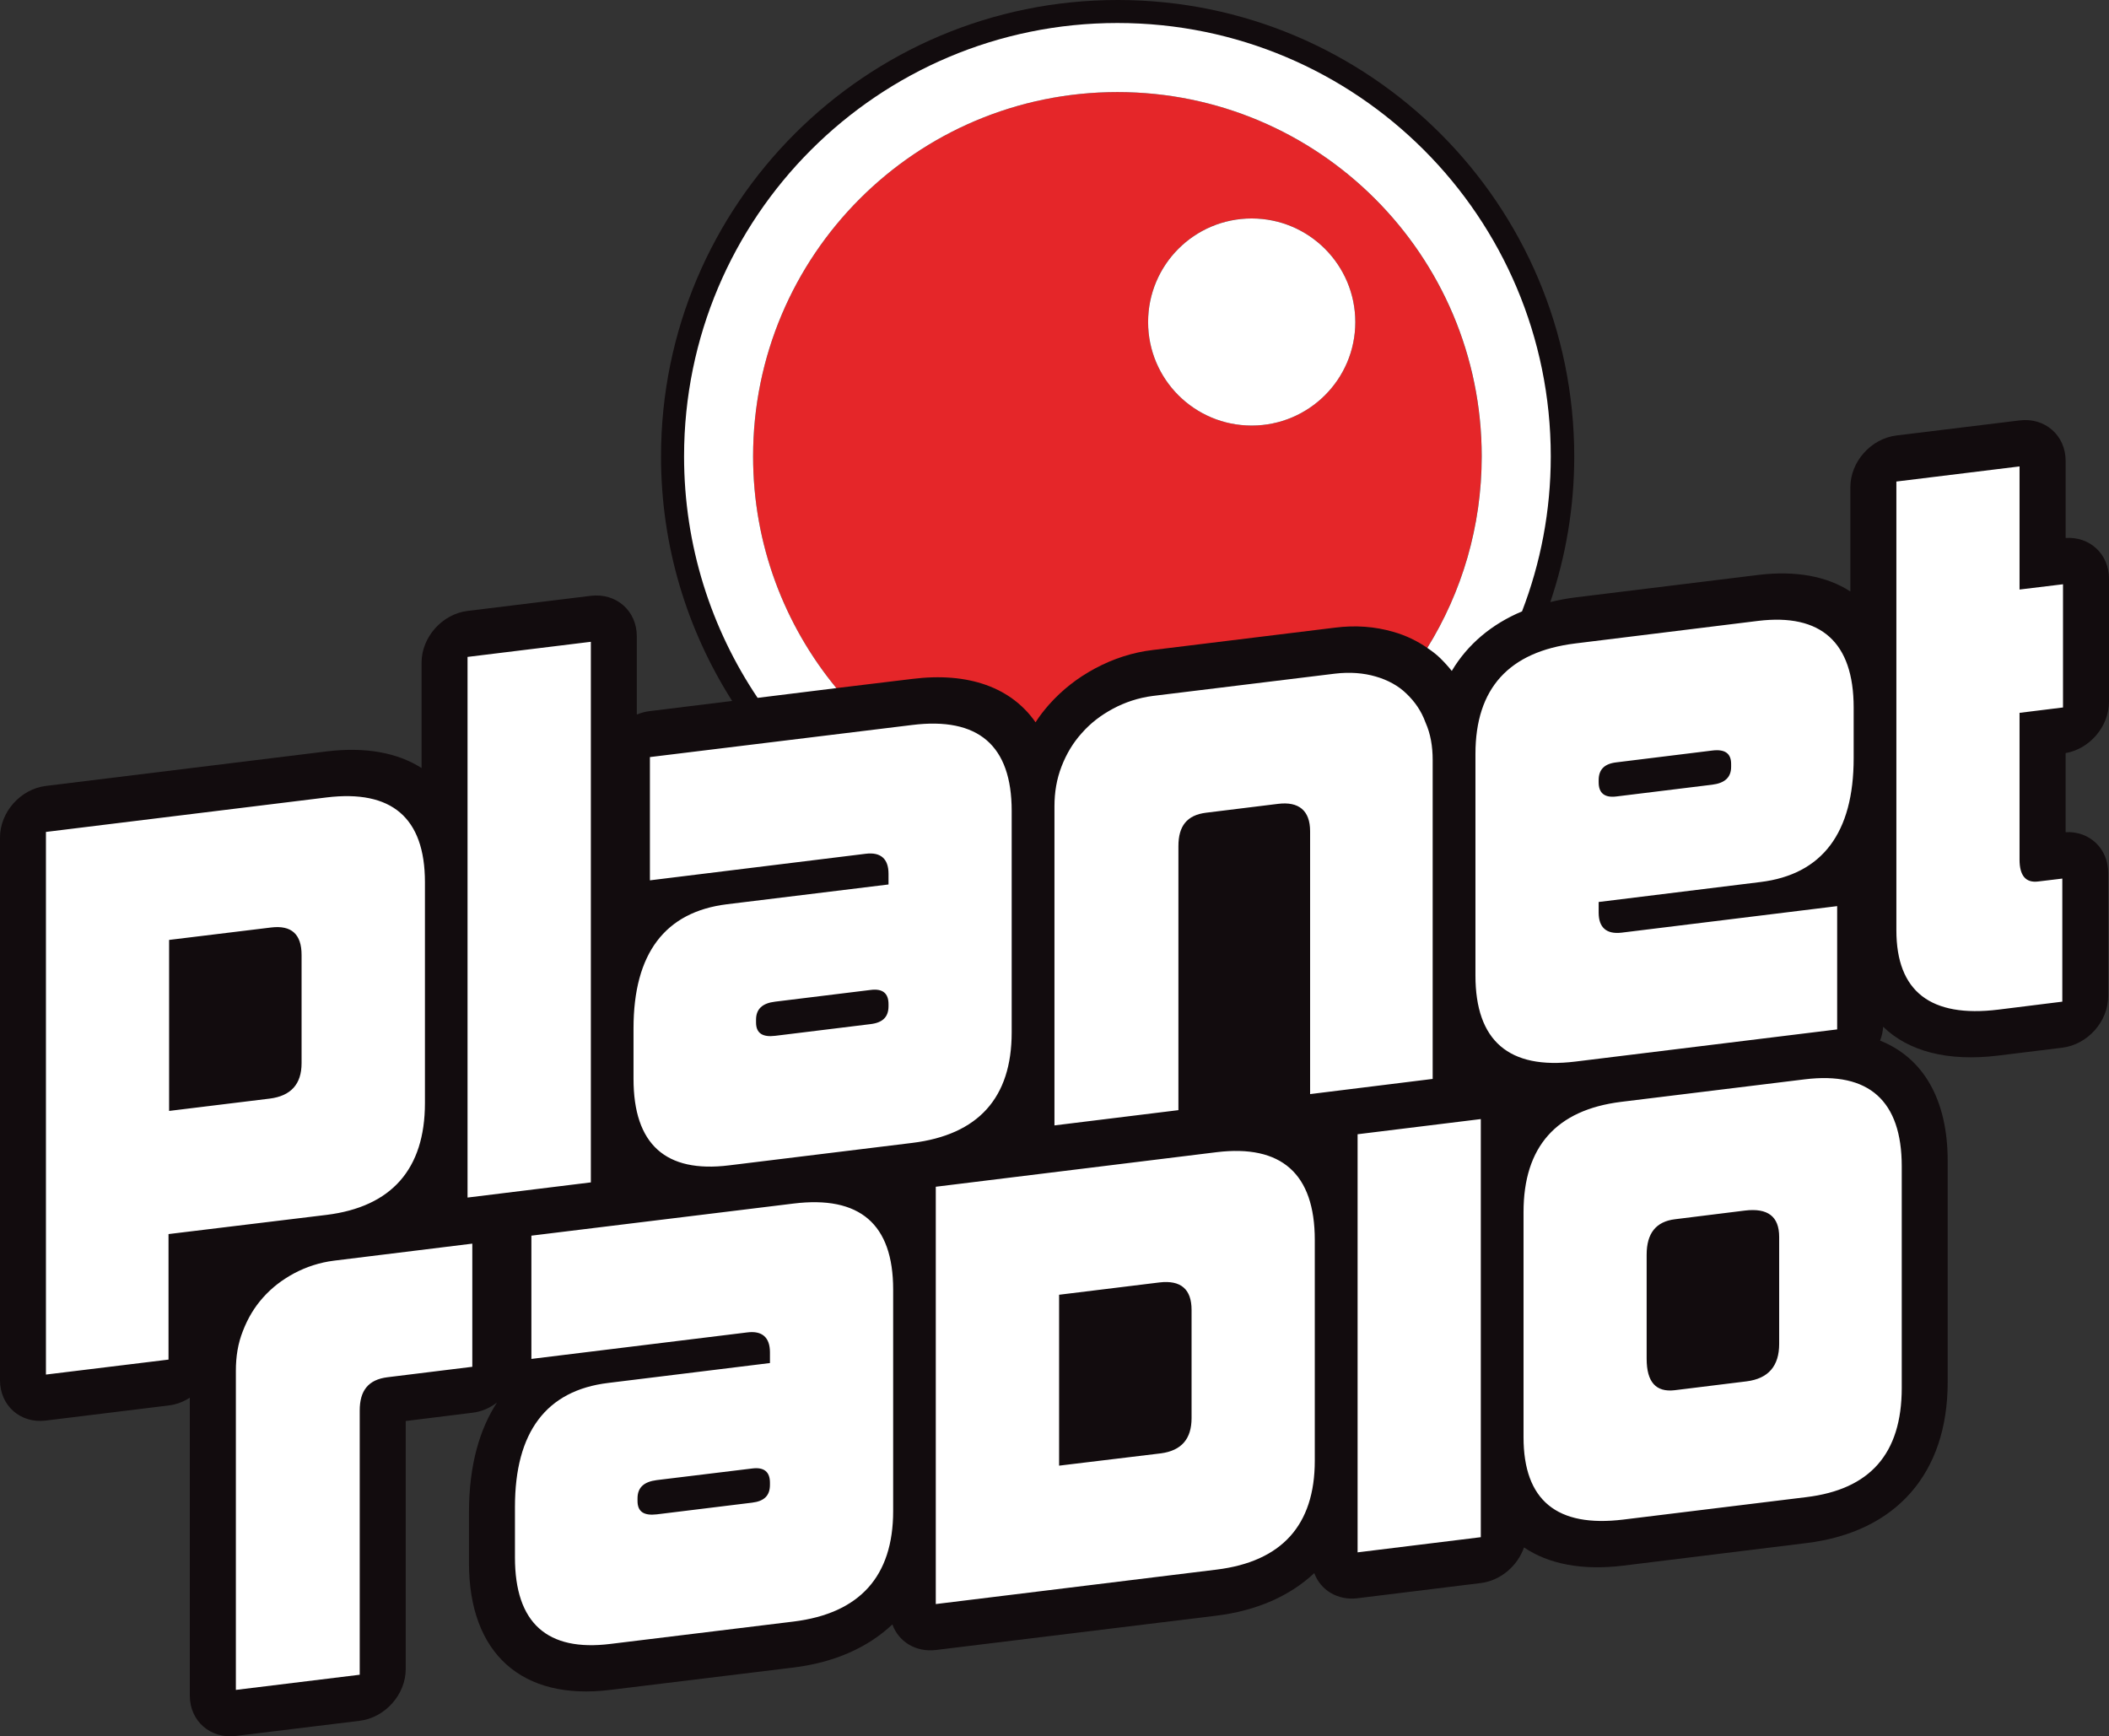 <svg enable-background="new 0 0 750 640" version="1.1" viewBox="0 0 710.81 585.24" xml:space="preserve" xmlns="http://www.w3.org/2000/svg">
<rect x="0" y="0" width="710.81" height="585.24" fill="#333333" stroke="none"/>
<path d="m710.81 236.53v-41.479c0-8.279-6.454-14.269-14.617-13.721v-26.016c0-8.562-6.984-14.684-15.53-13.605l-41.527 5.077c-8.594 1.079-15.497 8.876-15.497 17.438v35.141c-7.881-5.126-18.417-7.117-31.058-5.574l-61.705 7.582c-2.953 0.365-5.657 0.913-8.362 1.56 5.21-15.414 8.063-31.889 8.063-49.044 0-84.999-68.903-153.89-153.87-153.89-84.998 0-153.92 68.888-153.92 153.89 0 30.295 8.827 58.551 23.975 82.376l-27.724 3.418c-1.51 0.166-3.004 0.581-4.414 1.162v-26.398c0-8.577-6.919-14.65-15.497-13.621l-41.562 5.093c-8.527 1.046-15.479 8.861-15.479 17.405v35.556c-8.064-5.177-18.899-7.201-32.006-5.608l-94.604 11.631c-8.561 1.028-15.48 8.826-15.48 17.42v182.88c0 8.595 6.919 14.699 15.48 13.604l41.313-5.076c2.604-0.3 5.01-1.229 7.184-2.624v100.41c0 8.559 6.919 14.666 15.513 13.604l41.745-5.111c8.578-1.062 15.513-8.858 15.513-17.42v-83.622l22.432-2.786c3.053-0.333 5.939-1.592 8.328-3.45-5.625 8.66-9.44 20.605-9.44 37.063v17.057c0 30.463 17.818 46.458 47.65 42.741l61.687-7.533c13.821-1.692 25.104-6.735 33.365-14.533 2.091 5.808 7.848 9.423 14.635 8.626l94.621-11.579c13.606-1.693 24.754-6.671 32.935-14.336 2.124 5.741 7.881 9.29 14.584 8.462l41.528-5.111c6.686-0.828 12.41-5.772 14.583-12.012 8.281 5.607 19.596 7.831 33.432 6.139l61.688-7.6c30.28-3.682 47.669-23.459 47.669-54.221v-74.664c0-20.604-8.214-34.675-22.78-40.482 0.579-1.492 0.944-3.087 1.027-4.679 8.529 8.295 21.785 11.813 38.775 9.724l21.601-2.654c8.563-1.063 15.48-8.827 15.48-17.389v-41.554c0-8.196-6.32-14.136-14.352-13.705v-26.646c8.162-1.444 14.616-8.993 14.616-17.321" fill="#120c0e"/>
<path d="m281.89 231.93 25.518-3.086c19.113-2.389 33.448 2.921 41.611 14.617 1.327-2.106 2.871-4.048 4.514-5.939 4.463-5.01 9.606-9.042 15.628-12.262 6.155-3.284 12.644-5.375 19.363-6.171l61.421-7.532c6.886-0.879 13.457-0.382 19.628 1.41 4.23 1.179 8.081 3.085 11.481 5.409 11.631-18.766 18.316-40.898 18.316-64.558 0-67.809-54.934-122.79-122.76-122.79-67.809 0-122.79 54.985-122.79 122.79 1e-3 29.682 10.552 56.875 28.073 78.112m139.97-158.3c19.279 0 34.925 15.646 34.925 34.925 0 19.262-15.646 34.875-34.925 34.875-19.313 0-34.908-15.613-34.908-34.875 0-19.28 15.595-34.925 34.908-34.925" fill="#e52629"/>
<path d="m143.22 371.79v-74.42c0-21.835-11.298-31.243-33.133-28.588l-94.604 11.63v182.9l41.313-5.044v-42.308l53.291-6.471c21.835-2.719 33.133-15.397 33.133-37.695m-41.577-13.406c0 7.003-3.584 11.018-10.751 11.913l-33.897 4.148v-57.639l34.378-4.189c6.936-0.846 10.271 2.338 10.271 9.266v36.501zm381.22 5.277v-107.52c0-4.547-0.695-8.777-2.421-12.644-1.427-3.915-3.602-7.018-6.472-9.754-2.655-2.589-6.255-4.563-10.32-5.725-4.046-1.178-8.628-1.56-13.704-0.962l-61.421 7.516c-4.813 0.613-9.391 2.141-13.457 4.33-4.048 2.19-7.432 4.745-10.518 8.246-2.887 3.219-5.094 6.885-6.754 11.149-1.658 4.281-2.405 8.694-2.405 13.49v107.54l41.777-5.145v-89.004c0-6.752 2.87-10.452 9.342-11.249l24.256-2.987c6.969-0.863 10.786 2.256 10.786 9.226v88.605zm-200.97-131.73c-17.504-21.237-28.072-48.43-28.072-78.113 0-67.809 54.984-122.79 122.79-122.79 67.827 0 122.78 54.985 122.78 122.79 0 23.66-6.703 45.792-18.334 64.558h-0.017c1.561 1.045 3.07 2.19 4.348 3.435 1.427 1.409 2.736 2.837 3.914 4.33 5.31-8.943 13.424-15.779 23.678-20.076 6.255-16.259 9.688-33.83 9.688-52.247 0-80.684-65.37-146.07-146.06-146.07-80.634 0-146.05 65.388-146.05 146.07 0 30.114 9.142 58.12 24.788 81.398zm-182.72 197.23c-4.099 2.224-7.482 4.778-10.586 8.263-2.886 3.252-5.043 6.868-6.702 11.149-1.709 4.28-2.389 8.693-2.389 13.504v107.52l41.745-5.111v-89.063c0-6.701 2.886-10.419 9.373-11.214l28.572-3.518v-41.513l-46.59 5.74c-4.828 0.599-9.358 2.091-13.423 4.248m322.69-285.73c19.279 0 34.925-15.613 34.925-34.875 0-19.28-15.646-34.925-34.925-34.925-19.313 0-34.908 15.646-34.908 34.925 0 19.262 15.595 34.875 34.908 34.875m-222.72 72.887-41.562 5.094v182.23l41.562-5.111zm331.75 141.5 88.3-10.851v-41.554l-72.654 8.942c-5.094 0.597-7.731-1.724-7.731-6.752v-3.584l54.47-6.72c20.888-2.539 31.475-16.575 31.475-41.744v-17.056c0-22.1-11.066-31.772-32.153-29.234l-61.705 7.615c-22.333 2.772-33.615 15.132-33.615 37.249v74.654c-2e-3 22.068 11.28 31.756 33.613 29.035m7.914-94.845c0-3.617 1.942-5.558 5.99-6.021l32.171-3.966c4.33-0.564 6.486 0.879 6.486 4.496v0.979c0 3.584-2.156 5.524-6.486 6.04l-32.171 3.949c-4.048 0.514-5.99-1.178-5.99-4.762zm-81.248 260.26 41.528-5.11v-140.93l-41.528 5.111zm150.73-159.44-61.952 7.599c-21.802 2.721-32.852 15.1-32.852 37.166v75.855c0 21.369 11.299 30.495 33.613 27.774l61.688-7.565c21.354-2.588 32.171-14.501 32.171-36.832v-74.662c0-22.066-11.033-31.99-32.668-29.335m-8.644 89.164c0 7.433-3.585 11.712-11.017 12.641l-24.224 2.987c-6.271 0.729-9.424-2.721-9.424-10.617v-35.077c0-7.198 3.152-11.181 9.606-11.944l23.511-2.92c7.697-0.929 11.547 1.958 11.547 8.893v36.037zm-332.23-47.287-88.316 10.817v41.546l72.704-8.926c5.06-0.663 7.698 1.658 7.698 6.703v3.614l-54.502 6.705c-20.873 2.521-31.441 16.559-31.441 41.778v17.058c0 22.066 10.817 31.788 32.171 29.133l61.687-7.533c22.332-2.754 33.614-15.229 33.614-37.265v-74.66c-1e-3 -22.101-11.283-31.724-33.615-28.97m-7.914 94.805c0 3.616-1.907 5.507-5.989 6.005l-32.188 3.949c-4.33 0.498-6.454-0.896-6.454-4.513v-0.896c0-3.616 2.124-5.574 6.454-6.137l32.188-3.919c4.082-0.528 5.989 1.198 5.989 4.781zm435.81-262.02v-41.529l-14.65 1.776v-41.496l-41.512 5.094v151.25c0 20.647 11.548 29.54 34.328 26.753l21.601-2.688v-41.486l-8.145 0.979c-4.1 0.513-6.272-1.858-6.272-7.4v-49.442zm-285.28 149.9-94.638 11.647v140.66l94.638-11.612c21.835-2.69 33.102-14.868 33.102-36.702v-74.429c0-22.332-11.267-32.221-33.102-29.566m-8.427 89.628c0 7.002-3.385 10.949-10.32 11.88l-34.328 4.147v-57.605l33.829-4.149c7.218-0.861 10.819 2.291 10.819 9.259zm-60.626-129.98v-74.687c0-22.083-11.266-31.723-33.564-28.952l-88.366 10.817v41.546l72.753-8.959c5.043-0.631 7.665 1.725 7.665 6.736v3.617l-54.47 6.668c-20.905 2.589-31.474 16.635-31.474 41.82v17.022c0 22.101 10.818 31.79 32.171 29.169l61.72-7.566c22.299-2.72 33.565-15.198 33.565-37.231m-41.512-8.86c0 3.618-1.925 5.542-6.023 6.04l-32.171 3.949c-4.28 0.53-6.454-0.896-6.454-4.479v-0.962c0-3.619 2.174-5.576 6.454-6.074l32.171-3.948c4.098-0.531 6.023 1.161 6.023 4.778z" fill="#fff"/>
</svg>

